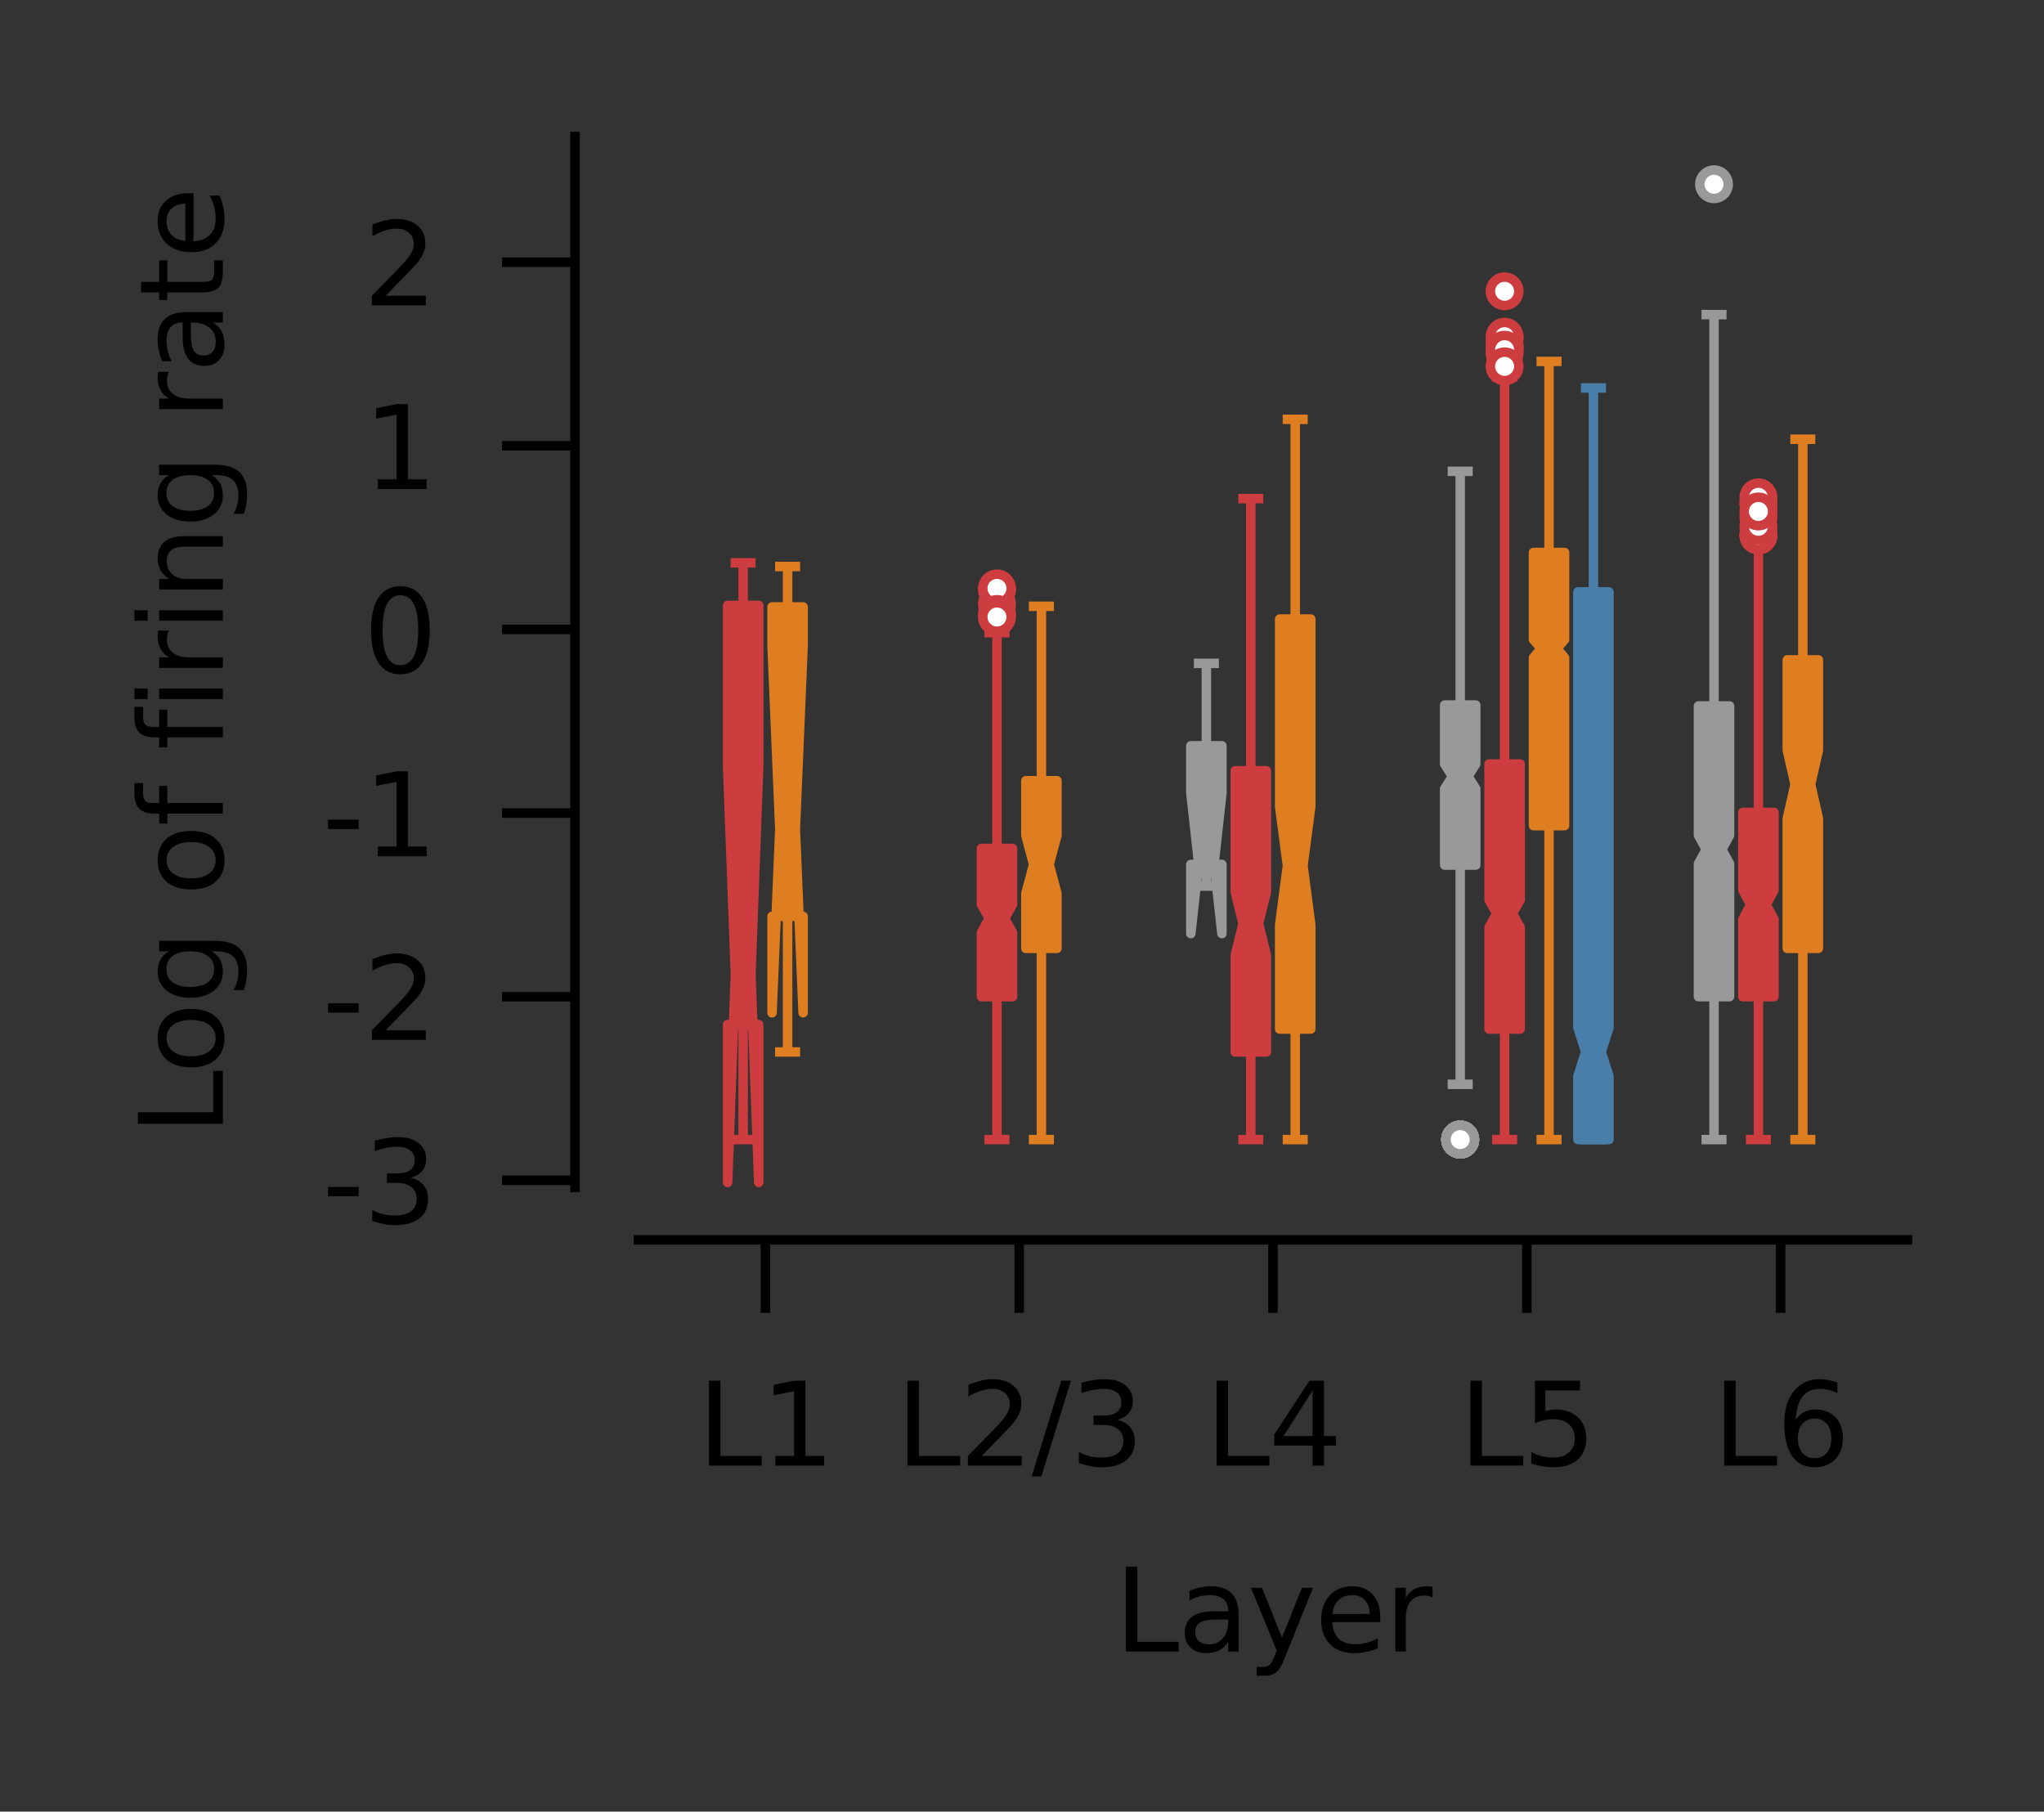 <?xml version="1.0" encoding="utf-8" standalone="no"?>
<!DOCTYPE svg PUBLIC "-//W3C//DTD SVG 1.1//EN"
  "http://www.w3.org/Graphics/SVG/1.1/DTD/svg11.dtd">
<svg xmlns:xlink="http://www.w3.org/1999/xlink" width="107.847pt" height="95.576pt" viewBox="0 0 107.847 95.576" xmlns="http://www.w3.org/2000/svg" version="1.1">
 <rect x="0" y="0" width="107.847" height="95.576" fill="#333333" stroke="none"/>
 <defs>
  <style type="text/css">*{stroke-linejoin: round; stroke-linecap: butt}</style>
 </defs>
 <g id="figure_1">
  <g id="patch_1">
   <path d="M 0 95.576 
L 107.847 95.576 
L 107.847 0 
L 0 0 
L 0 95.576 
z
" style="fill: none"/>
  </g>
  <g id="axes_1">
   <g id="patch_2">
    <path d="M 33.687 62.64 
L 100.647 62.64 
L 100.647 7.2 
L 33.687 7.2 
L 33.687 62.64 
z
" style="fill: none"/>
   </g>
   <g id="patch_3">
    <path d="M 40.383 33.207 
L 40.383 33.207 
L 40.383 33.207 
L 40.383 33.207 
z
" clip-path="url(#p6d63c0c344)" style="fill: #999999; stroke: #484848; stroke-width: 0.5; stroke-linejoin: miter"/>
   </g>
   <g id="patch_4">
    <path d="M 40.383 33.207 
L 40.383 33.207 
L 40.383 33.207 
L 40.383 33.207 
z
" clip-path="url(#p6d63c0c344)" style="fill: #cd3c3e; stroke: #484848; stroke-width: 0.5; stroke-linejoin: miter"/>
   </g>
   <g id="patch_5">
    <path d="M 40.383 33.207 
L 40.383 33.207 
L 40.383 33.207 
L 40.383 33.207 
z
" clip-path="url(#p6d63c0c344)" style="fill: #df7e20; stroke: #484848; stroke-width: 0.5; stroke-linejoin: miter"/>
   </g>
   <g id="patch_6">
    <path d="M 40.383 33.207 
L 40.383 33.207 
L 40.383 33.207 
L 40.383 33.207 
z
" clip-path="url(#p6d63c0c344)" style="fill: #487ea8; stroke: #484848; stroke-width: 0.5; stroke-linejoin: miter"/>
   </g>
   <g id="matplotlib.axis_1">
    <g id="xtick_1">
     <g id="line2d_1">
      <defs>
       <path id="m5063726df1" d="M 0 0 
L 0 3.85 
" style="stroke: #000000; stroke-width: 0.5"/>
      </defs>
      <g>
       <use xlink:href="#m5063726df1" x="40.383" y="65.412" style="stroke: #000000; stroke-width: 0.5"/>
      </g>
     </g>
     <g id="text_1">
      <!-- L1 -->
      <g transform="translate(36.803 77.321) scale(0.06 -0.06)">
       <defs>
        <path id="DejaVuSans-4c" d="M 628 4666 
L 1259 4666 
L 1259 531 
L 3531 531 
L 3531 0 
L 628 0 
L 628 4666 
z
" transform="scale(0.016)"/>
        <path id="DejaVuSans-31" d="M 794 531 
L 1825 531 
L 1825 4091 
L 703 3866 
L 703 4441 
L 1819 4666 
L 2450 4666 
L 2450 531 
L 3481 531 
L 3481 0 
L 794 0 
L 794 531 
z
" transform="scale(0.016)"/>
       </defs>
       <use xlink:href="#DejaVuSans-4c"/>
       <use xlink:href="#DejaVuSans-31" x="55.713"/>
      </g>
     </g>
    </g>
    <g id="xtick_2">
     <g id="line2d_2">
      <g>
       <use xlink:href="#m5063726df1" x="53.775" y="65.412" style="stroke: #000000; stroke-width: 0.5"/>
      </g>
     </g>
     <g id="text_2">
      <!-- L2/3 -->
      <g transform="translate(47.275 77.321) scale(0.06 -0.06)">
       <defs>
        <path id="DejaVuSans-32" d="M 1228 531 
L 3431 531 
L 3431 0 
L 469 0 
L 469 531 
Q 828 903 1448 1529 
Q 2069 2156 2228 2338 
Q 2531 2678 2651 2914 
Q 2772 3150 2772 3378 
Q 2772 3750 2511 3984 
Q 2250 4219 1831 4219 
Q 1534 4219 1204 4116 
Q 875 4013 500 3803 
L 500 4441 
Q 881 4594 1212 4672 
Q 1544 4750 1819 4750 
Q 2544 4750 2975 4387 
Q 3406 4025 3406 3419 
Q 3406 3131 3298 2873 
Q 3191 2616 2906 2266 
Q 2828 2175 2409 1742 
Q 1991 1309 1228 531 
z
" transform="scale(0.016)"/>
        <path id="DejaVuSans-2f" d="M 1625 4666 
L 2156 4666 
L 531 -594 
L 0 -594 
L 1625 4666 
z
" transform="scale(0.016)"/>
        <path id="DejaVuSans-33" d="M 2597 2516 
Q 3050 2419 3304 2112 
Q 3559 1806 3559 1356 
Q 3559 666 3084 287 
Q 2609 -91 1734 -91 
Q 1441 -91 1130 -33 
Q 819 25 488 141 
L 488 750 
Q 750 597 1062 519 
Q 1375 441 1716 441 
Q 2309 441 2620 675 
Q 2931 909 2931 1356 
Q 2931 1769 2642 2001 
Q 2353 2234 1838 2234 
L 1294 2234 
L 1294 2753 
L 1863 2753 
Q 2328 2753 2575 2939 
Q 2822 3125 2822 3475 
Q 2822 3834 2567 4026 
Q 2313 4219 1838 4219 
Q 1578 4219 1281 4162 
Q 984 4106 628 3988 
L 628 4550 
Q 988 4650 1302 4700 
Q 1616 4750 1894 4750 
Q 2613 4750 3031 4423 
Q 3450 4097 3450 3541 
Q 3450 3153 3228 2886 
Q 3006 2619 2597 2516 
z
" transform="scale(0.016)"/>
       </defs>
       <use xlink:href="#DejaVuSans-4c"/>
       <use xlink:href="#DejaVuSans-32" x="55.713"/>
       <use xlink:href="#DejaVuSans-2f" x="119.336"/>
       <use xlink:href="#DejaVuSans-33" x="153.027"/>
      </g>
     </g>
    </g>
    <g id="xtick_3">
     <g id="line2d_3">
      <g>
       <use xlink:href="#m5063726df1" x="67.167" y="65.412" style="stroke: #000000; stroke-width: 0.5"/>
      </g>
     </g>
     <g id="text_3">
      <!-- L4 -->
      <g transform="translate(63.587 77.321) scale(0.06 -0.06)">
       <defs>
        <path id="DejaVuSans-34" d="M 2419 4116 
L 825 1625 
L 2419 1625 
L 2419 4116 
z
M 2253 4666 
L 3047 4666 
L 3047 1625 
L 3713 1625 
L 3713 1100 
L 3047 1100 
L 3047 0 
L 2419 0 
L 2419 1100 
L 313 1100 
L 313 1709 
L 2253 4666 
z
" transform="scale(0.016)"/>
       </defs>
       <use xlink:href="#DejaVuSans-4c"/>
       <use xlink:href="#DejaVuSans-34" x="55.713"/>
      </g>
     </g>
    </g>
    <g id="xtick_4">
     <g id="line2d_4">
      <g>
       <use xlink:href="#m5063726df1" x="80.559" y="65.412" style="stroke: #000000; stroke-width: 0.5"/>
      </g>
     </g>
     <g id="text_4">
      <!-- L5 -->
      <g transform="translate(76.979 77.321) scale(0.06 -0.06)">
       <defs>
        <path id="DejaVuSans-35" d="M 691 4666 
L 3169 4666 
L 3169 4134 
L 1269 4134 
L 1269 2991 
Q 1406 3038 1543 3061 
Q 1681 3084 1819 3084 
Q 2600 3084 3056 2656 
Q 3513 2228 3513 1497 
Q 3513 744 3044 326 
Q 2575 -91 1722 -91 
Q 1428 -91 1123 -41 
Q 819 9 494 109 
L 494 744 
Q 775 591 1075 516 
Q 1375 441 1709 441 
Q 2250 441 2565 725 
Q 2881 1009 2881 1497 
Q 2881 1984 2565 2268 
Q 2250 2553 1709 2553 
Q 1456 2553 1204 2497 
Q 953 2441 691 2322 
L 691 4666 
z
" transform="scale(0.016)"/>
       </defs>
       <use xlink:href="#DejaVuSans-4c"/>
       <use xlink:href="#DejaVuSans-35" x="55.713"/>
      </g>
     </g>
    </g>
    <g id="xtick_5">
     <g id="line2d_5">
      <g>
       <use xlink:href="#m5063726df1" x="93.951" y="65.412" style="stroke: #000000; stroke-width: 0.5"/>
      </g>
     </g>
     <g id="text_5">
      <!-- L6 -->
      <g transform="translate(90.371 77.321) scale(0.06 -0.06)">
       <defs>
        <path id="DejaVuSans-36" d="M 2113 2584 
Q 1688 2584 1439 2293 
Q 1191 2003 1191 1497 
Q 1191 994 1439 701 
Q 1688 409 2113 409 
Q 2538 409 2786 701 
Q 3034 994 3034 1497 
Q 3034 2003 2786 2293 
Q 2538 2584 2113 2584 
z
M 3366 4563 
L 3366 3988 
Q 3128 4100 2886 4159 
Q 2644 4219 2406 4219 
Q 1781 4219 1451 3797 
Q 1122 3375 1075 2522 
Q 1259 2794 1537 2939 
Q 1816 3084 2150 3084 
Q 2853 3084 3261 2657 
Q 3669 2231 3669 1497 
Q 3669 778 3244 343 
Q 2819 -91 2113 -91 
Q 1303 -91 875 529 
Q 447 1150 447 2328 
Q 447 3434 972 4092 
Q 1497 4750 2381 4750 
Q 2619 4750 2861 4703 
Q 3103 4656 3366 4563 
z
" transform="scale(0.016)"/>
       </defs>
       <use xlink:href="#DejaVuSans-4c"/>
       <use xlink:href="#DejaVuSans-36" x="55.713"/>
      </g>
     </g>
    </g>
    <g id="text_6">
     <!-- Layer -->
     <g transform="translate(58.802 87.128) scale(0.06 -0.06)">
      <defs>
       <path id="DejaVuSans-61" d="M 2194 1759 
Q 1497 1759 1228 1600 
Q 959 1441 959 1056 
Q 959 750 1161 570 
Q 1363 391 1709 391 
Q 2188 391 2477 730 
Q 2766 1069 2766 1631 
L 2766 1759 
L 2194 1759 
z
M 3341 1997 
L 3341 0 
L 2766 0 
L 2766 531 
Q 2569 213 2275 61 
Q 1981 -91 1556 -91 
Q 1019 -91 701 211 
Q 384 513 384 1019 
Q 384 1609 779 1909 
Q 1175 2209 1959 2209 
L 2766 2209 
L 2766 2266 
Q 2766 2663 2505 2880 
Q 2244 3097 1772 3097 
Q 1472 3097 1187 3025 
Q 903 2953 641 2809 
L 641 3341 
Q 956 3463 1253 3523 
Q 1550 3584 1831 3584 
Q 2591 3584 2966 3190 
Q 3341 2797 3341 1997 
z
" transform="scale(0.016)"/>
       <path id="DejaVuSans-79" d="M 2059 -325 
Q 1816 -950 1584 -1140 
Q 1353 -1331 966 -1331 
L 506 -1331 
L 506 -850 
L 844 -850 
Q 1081 -850 1212 -737 
Q 1344 -625 1503 -206 
L 1606 56 
L 191 3500 
L 800 3500 
L 1894 763 
L 2988 3500 
L 3597 3500 
L 2059 -325 
z
" transform="scale(0.016)"/>
       <path id="DejaVuSans-65" d="M 3597 1894 
L 3597 1613 
L 953 1613 
Q 991 1019 1311 708 
Q 1631 397 2203 397 
Q 2534 397 2845 478 
Q 3156 559 3463 722 
L 3463 178 
Q 3153 47 2828 -22 
Q 2503 -91 2169 -91 
Q 1331 -91 842 396 
Q 353 884 353 1716 
Q 353 2575 817 3079 
Q 1281 3584 2069 3584 
Q 2775 3584 3186 3129 
Q 3597 2675 3597 1894 
z
M 3022 2063 
Q 3016 2534 2758 2815 
Q 2500 3097 2075 3097 
Q 1594 3097 1305 2825 
Q 1016 2553 972 2059 
L 3022 2063 
z
" transform="scale(0.016)"/>
       <path id="DejaVuSans-72" d="M 2631 2963 
Q 2534 3019 2420 3045 
Q 2306 3072 2169 3072 
Q 1681 3072 1420 2755 
Q 1159 2438 1159 1844 
L 1159 0 
L 581 0 
L 581 3500 
L 1159 3500 
L 1159 2956 
Q 1341 3275 1631 3429 
Q 1922 3584 2338 3584 
Q 2397 3584 2469 3576 
Q 2541 3569 2628 3553 
L 2631 2963 
z
" transform="scale(0.016)"/>
      </defs>
      <use xlink:href="#DejaVuSans-4c"/>
      <use xlink:href="#DejaVuSans-61" x="55.713"/>
      <use xlink:href="#DejaVuSans-79" x="116.992"/>
      <use xlink:href="#DejaVuSans-65" x="176.172"/>
      <use xlink:href="#DejaVuSans-72" x="237.695"/>
     </g>
    </g>
   </g>
   <g id="matplotlib.axis_2">
    <g id="ytick_1">
     <g id="line2d_6">
      <defs>
       <path id="m03d63ded33" d="M 0 0 
L -3.85 0 
" style="stroke: #000000; stroke-width: 0.5"/>
      </defs>
      <g>
       <use xlink:href="#m03d63ded33" x="30.339" y="62.269" style="stroke: #000000; stroke-width: 0.5"/>
      </g>
     </g>
     <g id="text_7">
      <!-- -3 -->
      <g transform="translate(17.007 64.549) scale(0.06 -0.06)">
       <defs>
        <path id="DejaVuSans-2d" d="M 313 2009 
L 1997 2009 
L 1997 1497 
L 313 1497 
L 313 2009 
z
" transform="scale(0.016)"/>
       </defs>
       <use xlink:href="#DejaVuSans-2d"/>
       <use xlink:href="#DejaVuSans-33" x="36.084"/>
      </g>
     </g>
    </g>
    <g id="ytick_2">
     <g id="line2d_7">
      <g>
       <use xlink:href="#m03d63ded33" x="30.339" y="52.582" style="stroke: #000000; stroke-width: 0.5"/>
      </g>
     </g>
     <g id="text_8">
      <!-- -2 -->
      <g transform="translate(17.007 54.861) scale(0.06 -0.06)">
       <use xlink:href="#DejaVuSans-2d"/>
       <use xlink:href="#DejaVuSans-32" x="36.084"/>
      </g>
     </g>
    </g>
    <g id="ytick_3">
     <g id="line2d_8">
      <g>
       <use xlink:href="#m03d63ded33" x="30.339" y="42.894" style="stroke: #000000; stroke-width: 0.5"/>
      </g>
     </g>
     <g id="text_9">
      <!-- -1 -->
      <g transform="translate(17.007 45.174) scale(0.06 -0.06)">
       <use xlink:href="#DejaVuSans-2d"/>
       <use xlink:href="#DejaVuSans-31" x="36.084"/>
      </g>
     </g>
    </g>
    <g id="ytick_4">
     <g id="line2d_9">
      <g>
       <use xlink:href="#m03d63ded33" x="30.339" y="33.207" style="stroke: #000000; stroke-width: 0.5"/>
      </g>
     </g>
     <g id="text_10">
      <!-- 0 -->
      <g transform="translate(19.172 35.486) scale(0.06 -0.06)">
       <defs>
        <path id="DejaVuSans-30" d="M 2034 4250 
Q 1547 4250 1301 3770 
Q 1056 3291 1056 2328 
Q 1056 1369 1301 889 
Q 1547 409 2034 409 
Q 2525 409 2770 889 
Q 3016 1369 3016 2328 
Q 3016 3291 2770 3770 
Q 2525 4250 2034 4250 
z
M 2034 4750 
Q 2819 4750 3233 4129 
Q 3647 3509 3647 2328 
Q 3647 1150 3233 529 
Q 2819 -91 2034 -91 
Q 1250 -91 836 529 
Q 422 1150 422 2328 
Q 422 3509 836 4129 
Q 1250 4750 2034 4750 
z
" transform="scale(0.016)"/>
       </defs>
       <use xlink:href="#DejaVuSans-30"/>
      </g>
     </g>
    </g>
    <g id="ytick_5">
     <g id="line2d_10">
      <g>
       <use xlink:href="#m03d63ded33" x="30.339" y="23.519" style="stroke: #000000; stroke-width: 0.5"/>
      </g>
     </g>
     <g id="text_11">
      <!-- 1 -->
      <g transform="translate(19.172 25.799) scale(0.06 -0.06)">
       <use xlink:href="#DejaVuSans-31"/>
      </g>
     </g>
    </g>
    <g id="ytick_6">
     <g id="line2d_11">
      <g>
       <use xlink:href="#m03d63ded33" x="30.339" y="13.832" style="stroke: #000000; stroke-width: 0.5"/>
      </g>
     </g>
     <g id="text_12">
      <!-- 2 -->
      <g transform="translate(19.172 16.111) scale(0.06 -0.06)">
       <use xlink:href="#DejaVuSans-32"/>
      </g>
     </g>
    </g>
    <g id="text_13">
     <!-- Log of firing rate -->
     <g transform="translate(11.759 59.887) rotate(-90) scale(0.06 -0.06)">
      <defs>
       <path id="DejaVuSans-6f" d="M 1959 3097 
Q 1497 3097 1228 2736 
Q 959 2375 959 1747 
Q 959 1119 1226 758 
Q 1494 397 1959 397 
Q 2419 397 2687 759 
Q 2956 1122 2956 1747 
Q 2956 2369 2687 2733 
Q 2419 3097 1959 3097 
z
M 1959 3584 
Q 2709 3584 3137 3096 
Q 3566 2609 3566 1747 
Q 3566 888 3137 398 
Q 2709 -91 1959 -91 
Q 1206 -91 779 398 
Q 353 888 353 1747 
Q 353 2609 779 3096 
Q 1206 3584 1959 3584 
z
" transform="scale(0.016)"/>
       <path id="DejaVuSans-67" d="M 2906 1791 
Q 2906 2416 2648 2759 
Q 2391 3103 1925 3103 
Q 1463 3103 1205 2759 
Q 947 2416 947 1791 
Q 947 1169 1205 825 
Q 1463 481 1925 481 
Q 2391 481 2648 825 
Q 2906 1169 2906 1791 
z
M 3481 434 
Q 3481 -459 3084 -895 
Q 2688 -1331 1869 -1331 
Q 1566 -1331 1297 -1286 
Q 1028 -1241 775 -1147 
L 775 -588 
Q 1028 -725 1275 -790 
Q 1522 -856 1778 -856 
Q 2344 -856 2625 -561 
Q 2906 -266 2906 331 
L 2906 616 
Q 2728 306 2450 153 
Q 2172 0 1784 0 
Q 1141 0 747 490 
Q 353 981 353 1791 
Q 353 2603 747 3093 
Q 1141 3584 1784 3584 
Q 2172 3584 2450 3431 
Q 2728 3278 2906 2969 
L 2906 3500 
L 3481 3500 
L 3481 434 
z
" transform="scale(0.016)"/>
       <path id="DejaVuSans-20" transform="scale(0.016)"/>
       <path id="DejaVuSans-66" d="M 2375 4863 
L 2375 4384 
L 1825 4384 
Q 1516 4384 1395 4259 
Q 1275 4134 1275 3809 
L 1275 3500 
L 2222 3500 
L 2222 3053 
L 1275 3053 
L 1275 0 
L 697 0 
L 697 3053 
L 147 3053 
L 147 3500 
L 697 3500 
L 697 3744 
Q 697 4328 969 4595 
Q 1241 4863 1831 4863 
L 2375 4863 
z
" transform="scale(0.016)"/>
       <path id="DejaVuSans-69" d="M 603 3500 
L 1178 3500 
L 1178 0 
L 603 0 
L 603 3500 
z
M 603 4863 
L 1178 4863 
L 1178 4134 
L 603 4134 
L 603 4863 
z
" transform="scale(0.016)"/>
       <path id="DejaVuSans-6e" d="M 3513 2113 
L 3513 0 
L 2938 0 
L 2938 2094 
Q 2938 2591 2744 2837 
Q 2550 3084 2163 3084 
Q 1697 3084 1428 2787 
Q 1159 2491 1159 1978 
L 1159 0 
L 581 0 
L 581 3500 
L 1159 3500 
L 1159 2956 
Q 1366 3272 1645 3428 
Q 1925 3584 2291 3584 
Q 2894 3584 3203 3211 
Q 3513 2838 3513 2113 
z
" transform="scale(0.016)"/>
       <path id="DejaVuSans-74" d="M 1172 4494 
L 1172 3500 
L 2356 3500 
L 2356 3053 
L 1172 3053 
L 1172 1153 
Q 1172 725 1289 603 
Q 1406 481 1766 481 
L 2356 481 
L 2356 0 
L 1766 0 
Q 1100 0 847 248 
Q 594 497 594 1153 
L 594 3053 
L 172 3053 
L 172 3500 
L 594 3500 
L 594 4494 
L 1172 4494 
z
" transform="scale(0.016)"/>
      </defs>
      <use xlink:href="#DejaVuSans-4c"/>
      <use xlink:href="#DejaVuSans-6f" x="53.963"/>
      <use xlink:href="#DejaVuSans-67" x="115.145"/>
      <use xlink:href="#DejaVuSans-20" x="178.621"/>
      <use xlink:href="#DejaVuSans-6f" x="210.408"/>
      <use xlink:href="#DejaVuSans-66" x="271.59"/>
      <use xlink:href="#DejaVuSans-20" x="306.795"/>
      <use xlink:href="#DejaVuSans-66" x="338.582"/>
      <use xlink:href="#DejaVuSans-69" x="373.787"/>
      <use xlink:href="#DejaVuSans-72" x="401.57"/>
      <use xlink:href="#DejaVuSans-69" x="442.684"/>
      <use xlink:href="#DejaVuSans-6e" x="470.467"/>
      <use xlink:href="#DejaVuSans-67" x="533.846"/>
      <use xlink:href="#DejaVuSans-20" x="597.322"/>
      <use xlink:href="#DejaVuSans-72" x="629.109"/>
      <use xlink:href="#DejaVuSans-61" x="670.223"/>
      <use xlink:href="#DejaVuSans-74" x="731.502"/>
      <use xlink:href="#DejaVuSans-65" x="770.711"/>
     </g>
    </g>
   </g>
   <g id="patch_7">
    <path d="M 62.831 45.606 
L 64.472 45.606 
L 64.472 49.254 
L 64.062 45.539 
L 64.472 41.824 
L 64.472 39.346 
L 62.831 39.346 
L 62.831 41.824 
L 63.242 45.539 
L 62.831 49.254 
L 62.831 45.606 
z
" clip-path="url(#p6d63c0c344)" style="fill: #999999; stroke: #999999; stroke-width: 0.5; stroke-linejoin: miter"/>
   </g>
   <g id="line2d_12">
    <path d="M 63.652 45.606 
L 63.652 46.749 
" clip-path="url(#p6d63c0c344)" style="fill: none; stroke: #999999; stroke-width: 0.5"/>
   </g>
   <g id="line2d_13">
    <path d="M 63.652 39.346 
L 63.652 34.998 
" clip-path="url(#p6d63c0c344)" style="fill: none; stroke: #999999; stroke-width: 0.5"/>
   </g>
   <g id="line2d_14">
    <path d="M 63.242 46.749 
L 64.062 46.749 
" clip-path="url(#p6d63c0c344)" style="fill: none; stroke: #999999; stroke-width: 0.5; stroke-linecap: square"/>
   </g>
   <g id="line2d_15">
    <path d="M 63.242 34.998 
L 64.062 34.998 
" clip-path="url(#p6d63c0c344)" style="fill: none; stroke: #999999; stroke-width: 0.5; stroke-linecap: square"/>
   </g>
   <g id="line2d_16"/>
   <g id="patch_8">
    <path d="M 76.223 45.639 
L 77.864 45.639 
L 77.864 41.612 
L 77.454 40.961 
L 77.864 40.309 
L 77.864 37.195 
L 76.223 37.195 
L 76.223 40.309 
L 76.634 40.961 
L 76.223 41.612 
L 76.223 45.639 
z
" clip-path="url(#p6d63c0c344)" style="fill: #999999; stroke: #999999; stroke-width: 0.5; stroke-linejoin: miter"/>
   </g>
   <g id="line2d_17">
    <path d="M 77.044 45.639 
L 77.044 57.204 
" clip-path="url(#p6d63c0c344)" style="fill: none; stroke: #999999; stroke-width: 0.5"/>
   </g>
   <g id="line2d_18">
    <path d="M 77.044 37.195 
L 77.044 24.864 
" clip-path="url(#p6d63c0c344)" style="fill: none; stroke: #999999; stroke-width: 0.5"/>
   </g>
   <g id="line2d_19">
    <path d="M 76.634 57.204 
L 77.454 57.204 
" clip-path="url(#p6d63c0c344)" style="fill: none; stroke: #999999; stroke-width: 0.5; stroke-linecap: square"/>
   </g>
   <g id="line2d_20">
    <path d="M 76.634 24.864 
L 77.454 24.864 
" clip-path="url(#p6d63c0c344)" style="fill: none; stroke: #999999; stroke-width: 0.5; stroke-linecap: square"/>
   </g>
   <g id="line2d_21">
    <defs>
     <path id="ma1b5c2440a" d="M 0 0.75 
C 0.199 0.75 0.39 0.671 0.53 0.53 
C 0.671 0.39 0.75 0.199 0.75 0 
C 0.75 -0.199 0.671 -0.39 0.53 -0.53 
C 0.39 -0.671 0.199 -0.75 0 -0.75 
C -0.199 -0.75 -0.39 -0.671 -0.53 -0.53 
C -0.671 -0.39 -0.75 -0.199 -0.75 0 
C -0.75 0.199 -0.671 0.39 -0.53 0.53 
C -0.39 0.671 -0.199 0.75 0 0.75 
z
" style="stroke: #999999; stroke-width: 0.5"/>
    </defs>
    <g clip-path="url(#p6d63c0c344)">
     <use xlink:href="#ma1b5c2440a" x="77.044" y="60.12" style="fill: #ffffff; stroke: #999999; stroke-width: 0.5"/>
     <use xlink:href="#ma1b5c2440a" x="77.044" y="60.12" style="fill: #ffffff; stroke: #999999; stroke-width: 0.5"/>
     <use xlink:href="#ma1b5c2440a" x="77.044" y="60.12" style="fill: #ffffff; stroke: #999999; stroke-width: 0.5"/>
     <use xlink:href="#ma1b5c2440a" x="77.044" y="60.12" style="fill: #ffffff; stroke: #999999; stroke-width: 0.5"/>
     <use xlink:href="#ma1b5c2440a" x="77.044" y="60.12" style="fill: #ffffff; stroke: #999999; stroke-width: 0.5"/>
     <use xlink:href="#ma1b5c2440a" x="77.044" y="60.12" style="fill: #ffffff; stroke: #999999; stroke-width: 0.5"/>
     <use xlink:href="#ma1b5c2440a" x="77.044" y="60.12" style="fill: #ffffff; stroke: #999999; stroke-width: 0.5"/>
     <use xlink:href="#ma1b5c2440a" x="77.044" y="60.12" style="fill: #ffffff; stroke: #999999; stroke-width: 0.5"/>
     <use xlink:href="#ma1b5c2440a" x="77.044" y="60.12" style="fill: #ffffff; stroke: #999999; stroke-width: 0.5"/>
     <use xlink:href="#ma1b5c2440a" x="77.044" y="60.12" style="fill: #ffffff; stroke: #999999; stroke-width: 0.5"/>
     <use xlink:href="#ma1b5c2440a" x="77.044" y="60.12" style="fill: #ffffff; stroke: #999999; stroke-width: 0.5"/>
     <use xlink:href="#ma1b5c2440a" x="77.044" y="60.12" style="fill: #ffffff; stroke: #999999; stroke-width: 0.5"/>
     <use xlink:href="#ma1b5c2440a" x="77.044" y="60.12" style="fill: #ffffff; stroke: #999999; stroke-width: 0.5"/>
     <use xlink:href="#ma1b5c2440a" x="77.044" y="60.12" style="fill: #ffffff; stroke: #999999; stroke-width: 0.5"/>
    </g>
   </g>
   <g id="patch_9">
    <path d="M 89.615 52.582 
L 91.256 52.582 
L 91.256 45.564 
L 90.846 44.816 
L 91.256 44.068 
L 91.256 37.245 
L 89.615 37.245 
L 89.615 44.068 
L 90.026 44.816 
L 89.615 45.564 
L 89.615 52.582 
z
" clip-path="url(#p6d63c0c344)" style="fill: #999999; stroke: #999999; stroke-width: 0.5; stroke-linejoin: miter"/>
   </g>
   <g id="line2d_22">
    <path d="M 90.436 52.582 
L 90.436 60.12 
" clip-path="url(#p6d63c0c344)" style="fill: none; stroke: #999999; stroke-width: 0.5"/>
   </g>
   <g id="line2d_23">
    <path d="M 90.436 37.245 
L 90.436 16.597 
" clip-path="url(#p6d63c0c344)" style="fill: none; stroke: #999999; stroke-width: 0.5"/>
   </g>
   <g id="line2d_24">
    <path d="M 90.026 60.12 
L 90.846 60.12 
" clip-path="url(#p6d63c0c344)" style="fill: none; stroke: #999999; stroke-width: 0.5; stroke-linecap: square"/>
   </g>
   <g id="line2d_25">
    <path d="M 90.026 16.597 
L 90.846 16.597 
" clip-path="url(#p6d63c0c344)" style="fill: none; stroke: #999999; stroke-width: 0.5; stroke-linecap: square"/>
   </g>
   <g id="line2d_26">
    <g clip-path="url(#p6d63c0c344)">
     <use xlink:href="#ma1b5c2440a" x="90.436" y="9.72" style="fill: #ffffff; stroke: #999999; stroke-width: 0.5"/>
    </g>
   </g>
   <g id="patch_10">
    <path d="M 38.391 54.053 
L 40.032 54.053 
L 40.032 62.383 
L 39.621 51.404 
L 40.032 40.425 
L 40.032 31.939 
L 38.391 31.939 
L 38.391 40.425 
L 38.801 51.404 
L 38.391 62.383 
L 38.391 54.053 
z
" clip-path="url(#p6d63c0c344)" style="fill: #cd3c3e; stroke: #cd3c3e; stroke-width: 0.5; stroke-linejoin: miter"/>
   </g>
   <g id="line2d_27">
    <path d="M 39.211 54.053 
L 39.211 60.12 
" clip-path="url(#p6d63c0c344)" style="fill: none; stroke: #cd3c3e; stroke-width: 0.5"/>
   </g>
   <g id="line2d_28">
    <path d="M 39.211 31.939 
L 39.211 29.693 
" clip-path="url(#p6d63c0c344)" style="fill: none; stroke: #cd3c3e; stroke-width: 0.5"/>
   </g>
   <g id="line2d_29">
    <path d="M 38.801 60.12 
L 39.621 60.12 
" clip-path="url(#p6d63c0c344)" style="fill: none; stroke: #cd3c3e; stroke-width: 0.5; stroke-linecap: square"/>
   </g>
   <g id="line2d_30">
    <path d="M 38.801 29.693 
L 39.621 29.693 
" clip-path="url(#p6d63c0c344)" style="fill: none; stroke: #cd3c3e; stroke-width: 0.5; stroke-linecap: square"/>
   </g>
   <g id="line2d_31"/>
   <g id="patch_11">
    <path d="M 51.783 52.582 
L 53.424 52.582 
L 53.424 49.201 
L 53.013 48.455 
L 53.424 47.709 
L 53.424 44.761 
L 51.783 44.761 
L 51.783 47.709 
L 52.193 48.455 
L 51.783 49.201 
L 51.783 52.582 
z
" clip-path="url(#p6d63c0c344)" style="fill: #cd3c3e; stroke: #cd3c3e; stroke-width: 0.5; stroke-linejoin: miter"/>
   </g>
   <g id="line2d_32">
    <path d="M 52.603 52.582 
L 52.603 60.12 
" clip-path="url(#p6d63c0c344)" style="fill: none; stroke: #cd3c3e; stroke-width: 0.5"/>
   </g>
   <g id="line2d_33">
    <path d="M 52.603 44.761 
L 52.603 33.378 
" clip-path="url(#p6d63c0c344)" style="fill: none; stroke: #cd3c3e; stroke-width: 0.5"/>
   </g>
   <g id="line2d_34">
    <path d="M 52.193 60.12 
L 53.013 60.12 
" clip-path="url(#p6d63c0c344)" style="fill: none; stroke: #cd3c3e; stroke-width: 0.5; stroke-linecap: square"/>
   </g>
   <g id="line2d_35">
    <path d="M 52.193 33.378 
L 53.013 33.378 
" clip-path="url(#p6d63c0c344)" style="fill: none; stroke: #cd3c3e; stroke-width: 0.5; stroke-linecap: square"/>
   </g>
   <g id="line2d_36">
    <defs>
     <path id="mcbcc43db84" d="M 0 0.75 
C 0.199 0.75 0.39 0.671 0.53 0.53 
C 0.671 0.39 0.75 0.199 0.75 0 
C 0.75 -0.199 0.671 -0.39 0.53 -0.53 
C 0.39 -0.671 0.199 -0.75 0 -0.75 
C -0.199 -0.75 -0.39 -0.671 -0.53 -0.53 
C -0.671 -0.39 -0.75 -0.199 -0.75 0 
C -0.75 0.199 -0.671 0.39 -0.53 0.53 
C -0.39 0.671 -0.199 0.75 0 0.75 
z
" style="stroke: #cd3c3e; stroke-width: 0.5"/>
    </defs>
    <g clip-path="url(#p6d63c0c344)">
     <use xlink:href="#mcbcc43db84" x="52.603" y="31.872" style="fill: #ffffff; stroke: #cd3c3e; stroke-width: 0.5"/>
     <use xlink:href="#mcbcc43db84" x="52.603" y="31.121" style="fill: #ffffff; stroke: #cd3c3e; stroke-width: 0.5"/>
     <use xlink:href="#mcbcc43db84" x="52.603" y="31.041" style="fill: #ffffff; stroke: #cd3c3e; stroke-width: 0.5"/>
     <use xlink:href="#mcbcc43db84" x="52.603" y="32.393" style="fill: #ffffff; stroke: #cd3c3e; stroke-width: 0.5"/>
     <use xlink:href="#mcbcc43db84" x="52.603" y="32.552" style="fill: #ffffff; stroke: #cd3c3e; stroke-width: 0.5"/>
    </g>
   </g>
   <g id="patch_12">
    <path d="M 65.175 55.498 
L 66.816 55.498 
L 66.816 50.386 
L 66.405 48.727 
L 66.816 47.067 
L 66.816 40.662 
L 65.175 40.662 
L 65.175 47.067 
L 65.585 48.727 
L 65.175 50.386 
L 65.175 55.498 
z
" clip-path="url(#p6d63c0c344)" style="fill: #cd3c3e; stroke: #cd3c3e; stroke-width: 0.5; stroke-linejoin: miter"/>
   </g>
   <g id="line2d_37">
    <path d="M 65.995 55.498 
L 65.995 60.12 
" clip-path="url(#p6d63c0c344)" style="fill: none; stroke: #cd3c3e; stroke-width: 0.5"/>
   </g>
   <g id="line2d_38">
    <path d="M 65.995 40.662 
L 65.995 26.306 
" clip-path="url(#p6d63c0c344)" style="fill: none; stroke: #cd3c3e; stroke-width: 0.5"/>
   </g>
   <g id="line2d_39">
    <path d="M 65.585 60.12 
L 66.405 60.12 
" clip-path="url(#p6d63c0c344)" style="fill: none; stroke: #cd3c3e; stroke-width: 0.5; stroke-linecap: square"/>
   </g>
   <g id="line2d_40">
    <path d="M 65.585 26.306 
L 66.405 26.306 
" clip-path="url(#p6d63c0c344)" style="fill: none; stroke: #cd3c3e; stroke-width: 0.5; stroke-linecap: square"/>
   </g>
   <g id="line2d_41"/>
   <g id="patch_13">
    <path d="M 78.567 54.288 
L 80.208 54.288 
L 80.208 48.92 
L 79.797 48.2 
L 80.208 47.48 
L 80.208 40.306 
L 78.567 40.306 
L 78.567 47.48 
L 78.977 48.2 
L 78.567 48.92 
L 78.567 54.288 
z
" clip-path="url(#p6d63c0c344)" style="fill: #cd3c3e; stroke: #cd3c3e; stroke-width: 0.5; stroke-linejoin: miter"/>
   </g>
   <g id="line2d_42">
    <path d="M 79.387 54.288 
L 79.387 60.12 
" clip-path="url(#p6d63c0c344)" style="fill: none; stroke: #cd3c3e; stroke-width: 0.5"/>
   </g>
   <g id="line2d_43">
    <path d="M 79.387 40.306 
L 79.387 19.889 
" clip-path="url(#p6d63c0c344)" style="fill: none; stroke: #cd3c3e; stroke-width: 0.5"/>
   </g>
   <g id="line2d_44">
    <path d="M 78.977 60.12 
L 79.797 60.12 
" clip-path="url(#p6d63c0c344)" style="fill: none; stroke: #cd3c3e; stroke-width: 0.5; stroke-linecap: square"/>
   </g>
   <g id="line2d_45">
    <path d="M 78.977 19.889 
L 79.797 19.889 
" clip-path="url(#p6d63c0c344)" style="fill: none; stroke: #cd3c3e; stroke-width: 0.5; stroke-linecap: square"/>
   </g>
   <g id="line2d_46">
    <g clip-path="url(#p6d63c0c344)">
     <use xlink:href="#mcbcc43db84" x="79.387" y="17.86" style="fill: #ffffff; stroke: #cd3c3e; stroke-width: 0.5"/>
     <use xlink:href="#mcbcc43db84" x="79.387" y="15.367" style="fill: #ffffff; stroke: #cd3c3e; stroke-width: 0.5"/>
     <use xlink:href="#mcbcc43db84" x="79.387" y="18.272" style="fill: #ffffff; stroke: #cd3c3e; stroke-width: 0.5"/>
     <use xlink:href="#mcbcc43db84" x="79.387" y="18.333" style="fill: #ffffff; stroke: #cd3c3e; stroke-width: 0.5"/>
     <use xlink:href="#mcbcc43db84" x="79.387" y="17.761" style="fill: #ffffff; stroke: #cd3c3e; stroke-width: 0.5"/>
     <use xlink:href="#mcbcc43db84" x="79.387" y="18.647" style="fill: #ffffff; stroke: #cd3c3e; stroke-width: 0.5"/>
     <use xlink:href="#mcbcc43db84" x="79.387" y="18.449" style="fill: #ffffff; stroke: #cd3c3e; stroke-width: 0.5"/>
     <use xlink:href="#mcbcc43db84" x="79.387" y="19.328" style="fill: #ffffff; stroke: #cd3c3e; stroke-width: 0.5"/>
    </g>
   </g>
   <g id="patch_14">
    <path d="M 91.959 52.582 
L 93.6 52.582 
L 93.6 48.496 
L 93.189 47.732 
L 93.6 46.968 
L 93.6 42.859 
L 91.959 42.859 
L 91.959 46.968 
L 92.369 47.732 
L 91.959 48.496 
L 91.959 52.582 
z
" clip-path="url(#p6d63c0c344)" style="fill: #cd3c3e; stroke: #cd3c3e; stroke-width: 0.5; stroke-linejoin: miter"/>
   </g>
   <g id="line2d_47">
    <path d="M 92.779 52.582 
L 92.779 60.12 
" clip-path="url(#p6d63c0c344)" style="fill: none; stroke: #cd3c3e; stroke-width: 0.5"/>
   </g>
   <g id="line2d_48">
    <path d="M 92.779 42.859 
L 92.779 28.28 
" clip-path="url(#p6d63c0c344)" style="fill: none; stroke: #cd3c3e; stroke-width: 0.5"/>
   </g>
   <g id="line2d_49">
    <path d="M 92.369 60.12 
L 93.189 60.12 
" clip-path="url(#p6d63c0c344)" style="fill: none; stroke: #cd3c3e; stroke-width: 0.5; stroke-linecap: square"/>
   </g>
   <g id="line2d_50">
    <path d="M 92.369 28.28 
L 93.189 28.28 
" clip-path="url(#p6d63c0c344)" style="fill: none; stroke: #cd3c3e; stroke-width: 0.5; stroke-linecap: square"/>
   </g>
   <g id="line2d_51">
    <g clip-path="url(#p6d63c0c344)">
     <use xlink:href="#mcbcc43db84" x="92.779" y="26.578" style="fill: #ffffff; stroke: #cd3c3e; stroke-width: 0.5"/>
     <use xlink:href="#mcbcc43db84" x="92.779" y="28.25" style="fill: #ffffff; stroke: #cd3c3e; stroke-width: 0.5"/>
     <use xlink:href="#mcbcc43db84" x="92.779" y="28.196" style="fill: #ffffff; stroke: #cd3c3e; stroke-width: 0.5"/>
     <use xlink:href="#mcbcc43db84" x="92.779" y="28.256" style="fill: #ffffff; stroke: #cd3c3e; stroke-width: 0.5"/>
     <use xlink:href="#mcbcc43db84" x="92.779" y="26.562" style="fill: #ffffff; stroke: #cd3c3e; stroke-width: 0.5"/>
     <use xlink:href="#mcbcc43db84" x="92.779" y="26.238" style="fill: #ffffff; stroke: #cd3c3e; stroke-width: 0.5"/>
     <use xlink:href="#mcbcc43db84" x="92.779" y="27.279" style="fill: #ffffff; stroke: #cd3c3e; stroke-width: 0.5"/>
     <use xlink:href="#mcbcc43db84" x="92.779" y="27.765" style="fill: #ffffff; stroke: #cd3c3e; stroke-width: 0.5"/>
     <use xlink:href="#mcbcc43db84" x="92.779" y="26.983" style="fill: #ffffff; stroke: #cd3c3e; stroke-width: 0.5"/>
    </g>
   </g>
   <g id="patch_15">
    <path d="M 40.735 48.343 
L 42.375 48.343 
L 42.375 53.433 
L 41.965 43.746 
L 42.375 34.059 
L 42.375 32.019 
L 40.735 32.019 
L 40.735 34.059 
L 41.145 43.746 
L 40.735 53.433 
L 40.735 48.343 
z
" clip-path="url(#p6d63c0c344)" style="fill: #df7e20; stroke: #df7e20; stroke-width: 0.5; stroke-linejoin: miter"/>
   </g>
   <g id="line2d_52">
    <path d="M 41.555 48.343 
L 41.555 55.498 
" clip-path="url(#p6d63c0c344)" style="fill: none; stroke: #df7e20; stroke-width: 0.5"/>
   </g>
   <g id="line2d_53">
    <path d="M 41.555 32.019 
L 41.555 29.886 
" clip-path="url(#p6d63c0c344)" style="fill: none; stroke: #df7e20; stroke-width: 0.5"/>
   </g>
   <g id="line2d_54">
    <path d="M 41.145 55.498 
L 41.965 55.498 
" clip-path="url(#p6d63c0c344)" style="fill: none; stroke: #df7e20; stroke-width: 0.5; stroke-linecap: square"/>
   </g>
   <g id="line2d_55">
    <path d="M 41.145 29.886 
L 41.965 29.886 
" clip-path="url(#p6d63c0c344)" style="fill: none; stroke: #df7e20; stroke-width: 0.5; stroke-linecap: square"/>
   </g>
   <g id="line2d_56"/>
   <g id="patch_16">
    <path d="M 54.127 50.032 
L 55.767 50.032 
L 55.767 47.139 
L 55.357 45.606 
L 55.767 44.072 
L 55.767 41.188 
L 54.127 41.188 
L 54.127 44.072 
L 54.537 45.606 
L 54.127 47.139 
L 54.127 50.032 
z
" clip-path="url(#p6d63c0c344)" style="fill: #df7e20; stroke: #df7e20; stroke-width: 0.5; stroke-linejoin: miter"/>
   </g>
   <g id="line2d_57">
    <path d="M 54.947 50.032 
L 54.947 60.12 
" clip-path="url(#p6d63c0c344)" style="fill: none; stroke: #df7e20; stroke-width: 0.5"/>
   </g>
   <g id="line2d_58">
    <path d="M 54.947 41.188 
L 54.947 31.986 
" clip-path="url(#p6d63c0c344)" style="fill: none; stroke: #df7e20; stroke-width: 0.5"/>
   </g>
   <g id="line2d_59">
    <path d="M 54.537 60.12 
L 55.357 60.12 
" clip-path="url(#p6d63c0c344)" style="fill: none; stroke: #df7e20; stroke-width: 0.5; stroke-linecap: square"/>
   </g>
   <g id="line2d_60">
    <path d="M 54.537 31.986 
L 55.357 31.986 
" clip-path="url(#p6d63c0c344)" style="fill: none; stroke: #df7e20; stroke-width: 0.5; stroke-linecap: square"/>
   </g>
   <g id="line2d_61"/>
   <g id="patch_17">
    <path d="M 67.519 54.288 
L 69.159 54.288 
L 69.159 48.785 
L 68.749 45.672 
L 69.159 42.56 
L 69.159 32.659 
L 67.519 32.659 
L 67.519 42.56 
L 67.929 45.672 
L 67.519 48.785 
L 67.519 54.288 
z
" clip-path="url(#p6d63c0c344)" style="fill: #df7e20; stroke: #df7e20; stroke-width: 0.5; stroke-linejoin: miter"/>
   </g>
   <g id="line2d_62">
    <path d="M 68.339 54.288 
L 68.339 60.12 
" clip-path="url(#p6d63c0c344)" style="fill: none; stroke: #df7e20; stroke-width: 0.5"/>
   </g>
   <g id="line2d_63">
    <path d="M 68.339 32.659 
L 68.339 22.121 
" clip-path="url(#p6d63c0c344)" style="fill: none; stroke: #df7e20; stroke-width: 0.5"/>
   </g>
   <g id="line2d_64">
    <path d="M 67.929 60.12 
L 68.749 60.12 
" clip-path="url(#p6d63c0c344)" style="fill: none; stroke: #df7e20; stroke-width: 0.5; stroke-linecap: square"/>
   </g>
   <g id="line2d_65">
    <path d="M 67.929 22.121 
L 68.749 22.121 
" clip-path="url(#p6d63c0c344)" style="fill: none; stroke: #df7e20; stroke-width: 0.5; stroke-linecap: square"/>
   </g>
   <g id="line2d_66"/>
   <g id="patch_18">
    <path d="M 80.911 43.558 
L 82.551 43.558 
L 82.551 34.697 
L 82.141 34.221 
L 82.551 33.745 
L 82.551 29.147 
L 80.911 29.147 
L 80.911 33.745 
L 81.321 34.221 
L 80.911 34.697 
L 80.911 43.558 
z
" clip-path="url(#p6d63c0c344)" style="fill: #df7e20; stroke: #df7e20; stroke-width: 0.5; stroke-linejoin: miter"/>
   </g>
   <g id="line2d_67">
    <path d="M 81.731 43.558 
L 81.731 60.12 
" clip-path="url(#p6d63c0c344)" style="fill: none; stroke: #df7e20; stroke-width: 0.5"/>
   </g>
   <g id="line2d_68">
    <path d="M 81.731 29.147 
L 81.731 19.066 
" clip-path="url(#p6d63c0c344)" style="fill: none; stroke: #df7e20; stroke-width: 0.5"/>
   </g>
   <g id="line2d_69">
    <path d="M 81.321 60.12 
L 82.141 60.12 
" clip-path="url(#p6d63c0c344)" style="fill: none; stroke: #df7e20; stroke-width: 0.5; stroke-linecap: square"/>
   </g>
   <g id="line2d_70">
    <path d="M 81.321 19.066 
L 82.141 19.066 
" clip-path="url(#p6d63c0c344)" style="fill: none; stroke: #df7e20; stroke-width: 0.5; stroke-linecap: square"/>
   </g>
   <g id="line2d_71"/>
   <g id="patch_19">
    <path d="M 94.303 50.032 
L 95.943 50.032 
L 95.943 43.18 
L 95.533 41.38 
L 95.943 39.579 
L 95.943 34.814 
L 94.303 34.814 
L 94.303 39.579 
L 94.713 41.38 
L 94.303 43.18 
L 94.303 50.032 
z
" clip-path="url(#p6d63c0c344)" style="fill: #df7e20; stroke: #df7e20; stroke-width: 0.5; stroke-linejoin: miter"/>
   </g>
   <g id="line2d_72">
    <path d="M 95.123 50.032 
L 95.123 60.12 
" clip-path="url(#p6d63c0c344)" style="fill: none; stroke: #df7e20; stroke-width: 0.5"/>
   </g>
   <g id="line2d_73">
    <path d="M 95.123 34.814 
L 95.123 23.173 
" clip-path="url(#p6d63c0c344)" style="fill: none; stroke: #df7e20; stroke-width: 0.5"/>
   </g>
   <g id="line2d_74">
    <path d="M 94.713 60.12 
L 95.533 60.12 
" clip-path="url(#p6d63c0c344)" style="fill: none; stroke: #df7e20; stroke-width: 0.5; stroke-linecap: square"/>
   </g>
   <g id="line2d_75">
    <path d="M 94.713 23.173 
L 95.533 23.173 
" clip-path="url(#p6d63c0c344)" style="fill: none; stroke: #df7e20; stroke-width: 0.5; stroke-linecap: square"/>
   </g>
   <g id="line2d_76"/>
   <g id="patch_20">
    <path d="M 83.254 60.12 
L 84.895 60.12 
L 84.895 56.779 
L 84.485 55.498 
L 84.895 54.217 
L 84.895 31.228 
L 83.254 31.228 
L 83.254 54.217 
L 83.664 55.498 
L 83.254 56.779 
L 83.254 60.12 
z
" clip-path="url(#p6d63c0c344)" style="fill: #487ea8; stroke: #487ea8; stroke-width: 0.5; stroke-linejoin: miter"/>
   </g>
   <g id="line2d_77">
    <path d="M 84.074 60.12 
L 84.074 60.12 
" clip-path="url(#p6d63c0c344)" style="fill: none; stroke: #487ea8; stroke-width: 0.5"/>
   </g>
   <g id="line2d_78">
    <path d="M 84.074 31.228 
L 84.074 20.467 
" clip-path="url(#p6d63c0c344)" style="fill: none; stroke: #487ea8; stroke-width: 0.5"/>
   </g>
   <g id="line2d_79">
    <path d="M 83.664 60.12 
L 84.485 60.12 
" clip-path="url(#p6d63c0c344)" style="fill: none; stroke: #487ea8; stroke-width: 0.5; stroke-linecap: square"/>
   </g>
   <g id="line2d_80">
    <path d="M 83.664 20.467 
L 84.485 20.467 
" clip-path="url(#p6d63c0c344)" style="fill: none; stroke: #487ea8; stroke-width: 0.5; stroke-linecap: square"/>
   </g>
   <g id="line2d_81"/>
   <g id="line2d_82">
    <path d="M 63.242 45.539 
L 64.062 45.539 
" clip-path="url(#p6d63c0c344)" style="fill: none; stroke: #999999; stroke-width: 0.5"/>
   </g>
   <g id="line2d_83">
    <path d="M 76.634 40.961 
L 77.454 40.961 
" clip-path="url(#p6d63c0c344)" style="fill: none; stroke: #999999; stroke-width: 0.5"/>
   </g>
   <g id="line2d_84">
    <path d="M 90.026 44.816 
L 90.846 44.816 
" clip-path="url(#p6d63c0c344)" style="fill: none; stroke: #999999; stroke-width: 0.5"/>
   </g>
   <g id="line2d_85">
    <path d="M 38.801 51.404 
L 39.621 51.404 
" clip-path="url(#p6d63c0c344)" style="fill: none; stroke: #cd3c3e; stroke-width: 0.5"/>
   </g>
   <g id="line2d_86">
    <path d="M 52.193 48.455 
L 53.013 48.455 
" clip-path="url(#p6d63c0c344)" style="fill: none; stroke: #cd3c3e; stroke-width: 0.5"/>
   </g>
   <g id="line2d_87">
    <path d="M 65.585 48.727 
L 66.405 48.727 
" clip-path="url(#p6d63c0c344)" style="fill: none; stroke: #cd3c3e; stroke-width: 0.5"/>
   </g>
   <g id="line2d_88">
    <path d="M 78.977 48.2 
L 79.797 48.2 
" clip-path="url(#p6d63c0c344)" style="fill: none; stroke: #cd3c3e; stroke-width: 0.5"/>
   </g>
   <g id="line2d_89">
    <path d="M 92.369 47.732 
L 93.189 47.732 
" clip-path="url(#p6d63c0c344)" style="fill: none; stroke: #cd3c3e; stroke-width: 0.5"/>
   </g>
   <g id="line2d_90">
    <path d="M 41.145 43.746 
L 41.965 43.746 
" clip-path="url(#p6d63c0c344)" style="fill: none; stroke: #df7e20; stroke-width: 0.5"/>
   </g>
   <g id="line2d_91">
    <path d="M 54.537 45.606 
L 55.357 45.606 
" clip-path="url(#p6d63c0c344)" style="fill: none; stroke: #df7e20; stroke-width: 0.5"/>
   </g>
   <g id="line2d_92">
    <path d="M 67.929 45.672 
L 68.749 45.672 
" clip-path="url(#p6d63c0c344)" style="fill: none; stroke: #df7e20; stroke-width: 0.5"/>
   </g>
   <g id="line2d_93">
    <path d="M 81.321 34.221 
L 82.141 34.221 
" clip-path="url(#p6d63c0c344)" style="fill: none; stroke: #df7e20; stroke-width: 0.5"/>
   </g>
   <g id="line2d_94">
    <path d="M 94.713 41.38 
L 95.533 41.38 
" clip-path="url(#p6d63c0c344)" style="fill: none; stroke: #df7e20; stroke-width: 0.5"/>
   </g>
   <g id="line2d_95">
    <path d="M 83.664 55.498 
L 84.485 55.498 
" clip-path="url(#p6d63c0c344)" style="fill: none; stroke: #487ea8; stroke-width: 0.5"/>
   </g>
   <g id="patch_21">
    <path d="M 30.339 62.64 
L 30.339 7.2 
" style="fill: none; stroke: #000000; stroke-width: 0.5; stroke-linejoin: miter; stroke-linecap: square"/>
   </g>
   <g id="patch_22">
    <path d="M 33.687 65.412 
L 100.647 65.412 
" style="fill: none; stroke: #000000; stroke-width: 0.5; stroke-linejoin: miter; stroke-linecap: square"/>
   </g>
   <g id="legend_1"/>
  </g>
 </g>
 <defs>
  <clipPath id="p6d63c0c344">
   <rect x="33.687" y="7.2" width="66.96" height="55.44"/>
  </clipPath>
 </defs>
</svg>
